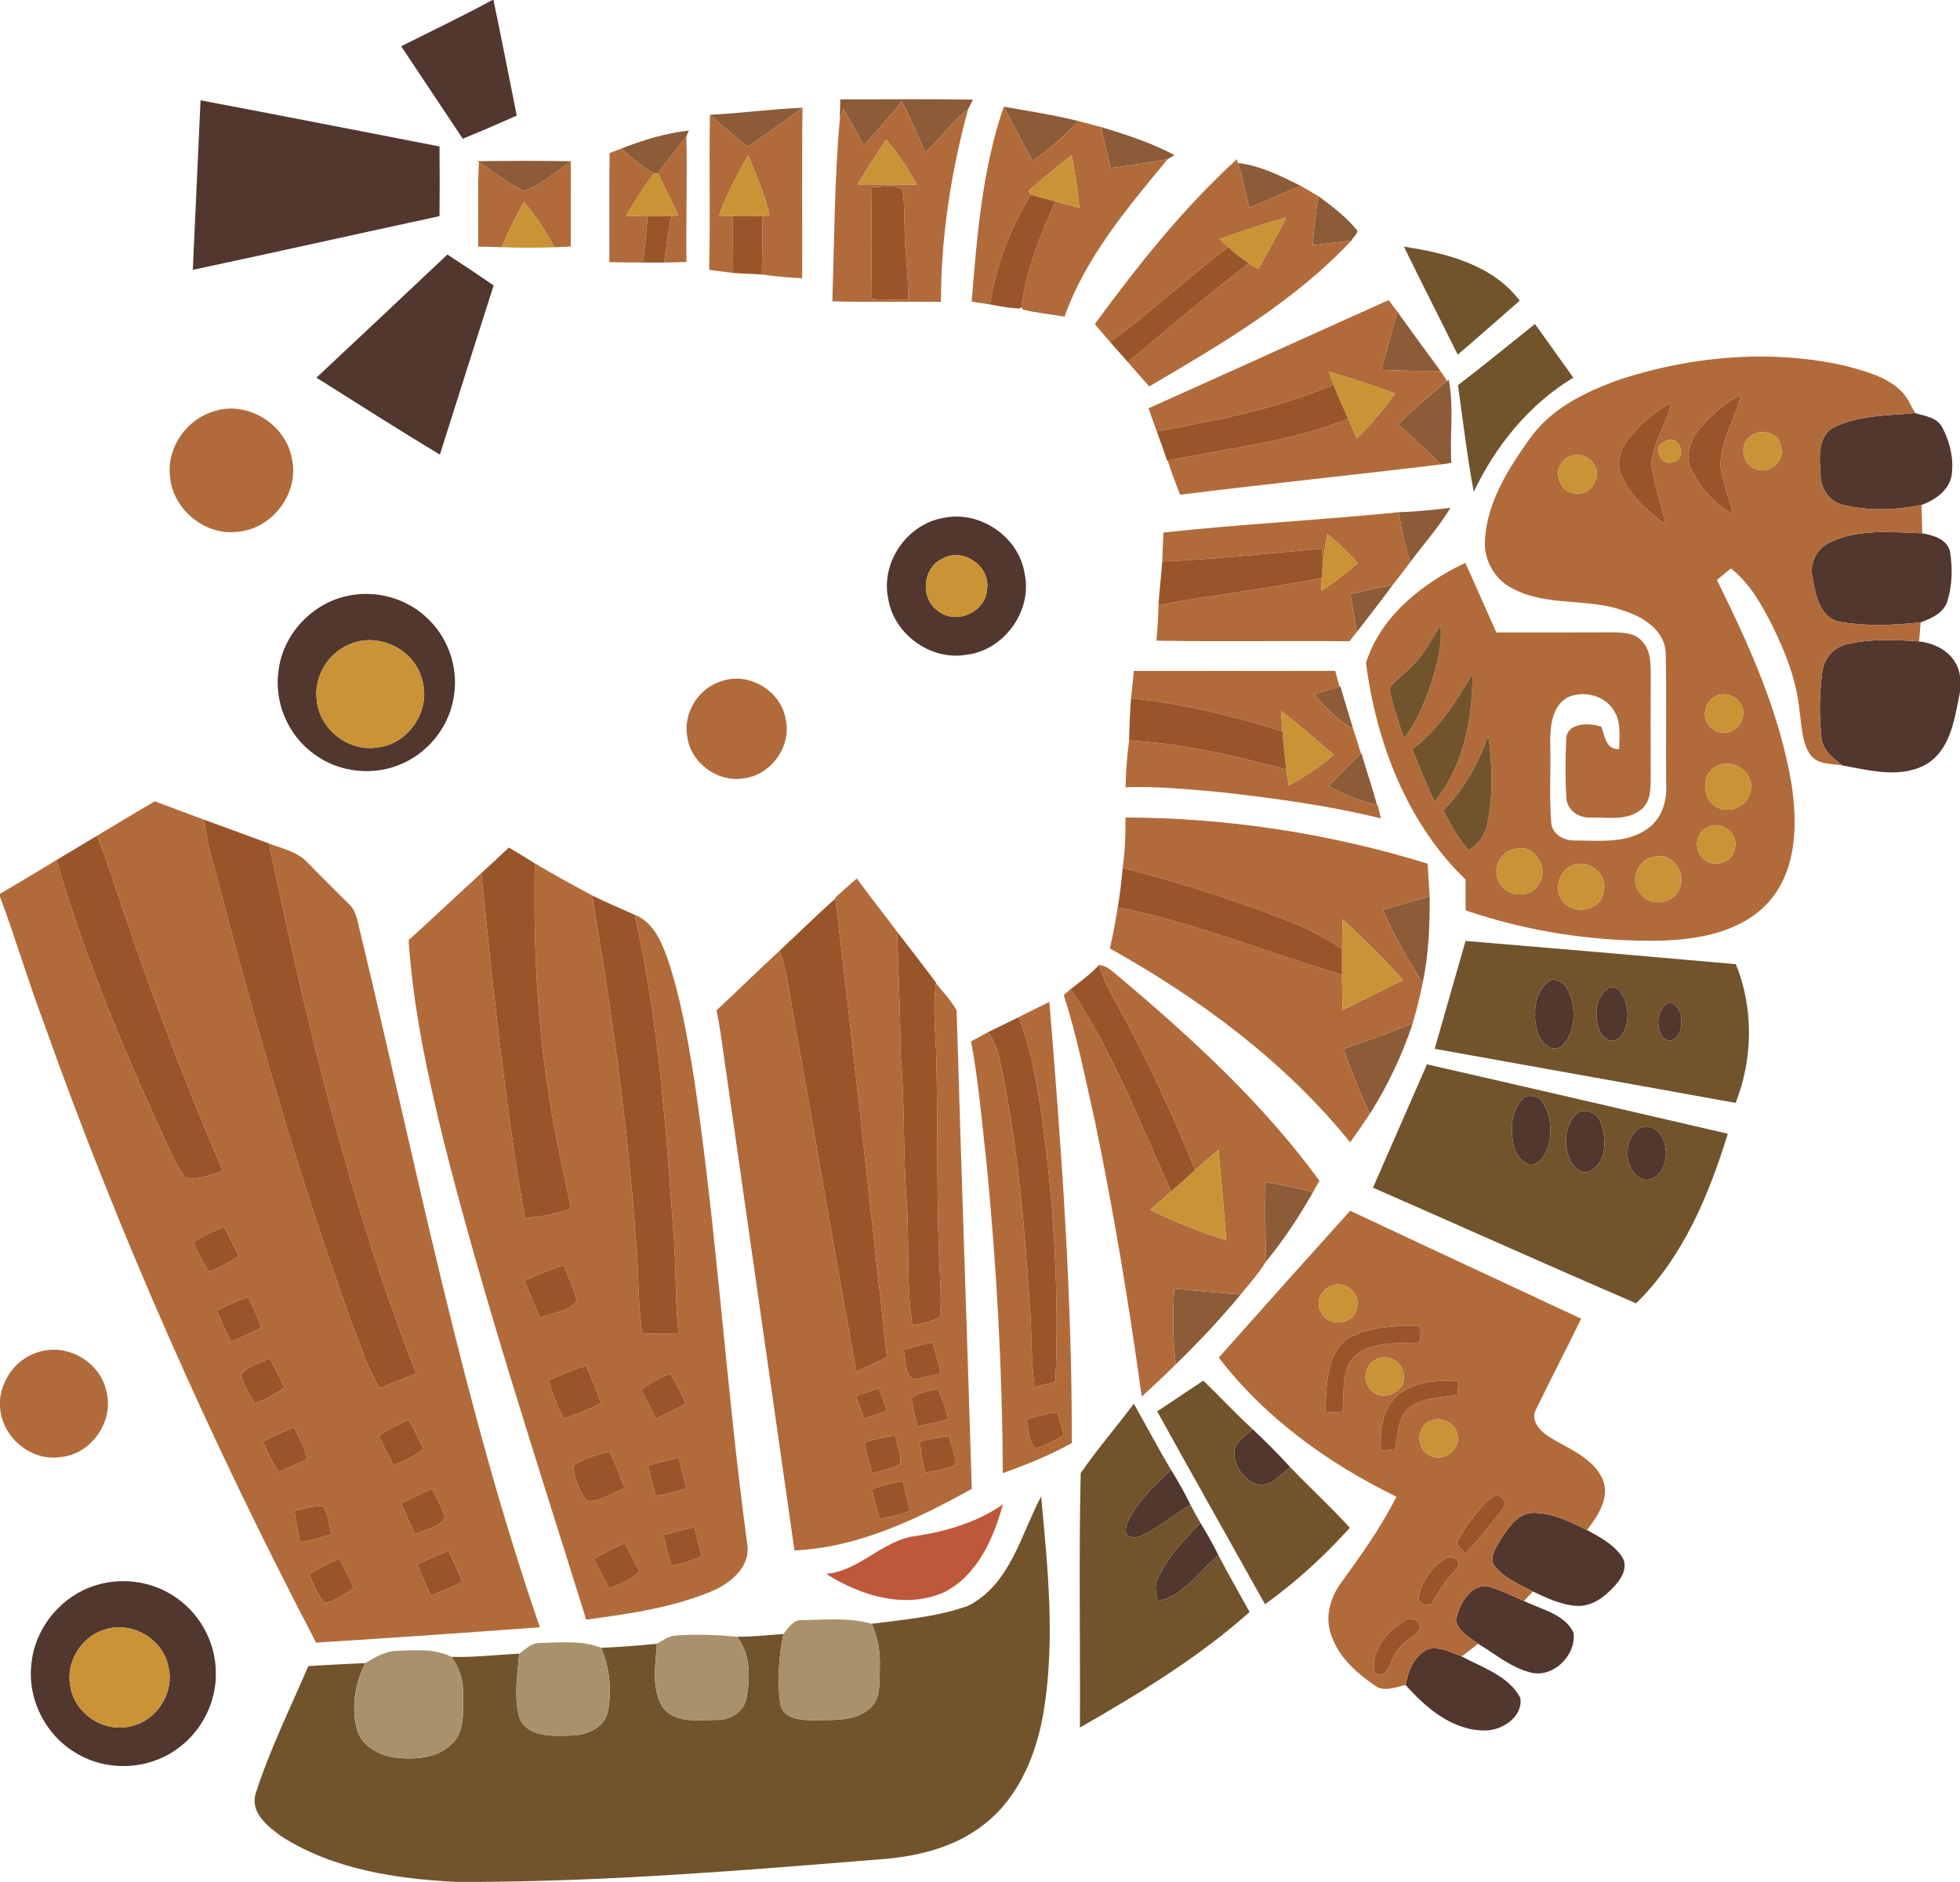 <?xml version="1.0" encoding="UTF-8" ?>
<!DOCTYPE svg PUBLIC "-//W3C//DTD SVG 1.1//EN" "http://www.w3.org/Graphics/SVG/1.1/DTD/svg11.dtd">
<svg width="479pt" height="460pt" viewBox="0 0 479 460" version="1.1" xmlns="http://www.w3.org/2000/svg">
<g id="#52372eff">
<path fill="#52372e" opacity="1.00" d=" M 120.31 0.00 L 120.59 0.00 C 122.58 9.40 124.39 18.84 126.29 28.26 C 121.92 30.21 117.52 32.09 113.10 33.92 C 108.08 26.39 103.05 18.86 98.04 11.31 C 105.47 7.55 113.01 4.01 120.31 0.00 Z" />
<path fill="#52372e" opacity="1.00" d=" M 49.01 24.52 C 68.49 28.20 87.95 32.02 107.41 35.80 C 107.47 41.48 107.47 47.16 107.41 52.84 C 87.30 57.17 67.24 61.68 47.12 65.96 C 47.75 52.15 48.39 38.34 49.01 24.52 Z" />
<path fill="#52372e" opacity="1.00" d=" M 109.34 62.22 C 113.14 64.68 116.91 67.20 120.64 69.77 C 116.25 83.55 111.84 97.33 107.50 111.13 C 97.35 105.01 87.35 98.64 77.33 92.32 C 88.03 82.32 98.67 72.26 109.34 62.22 Z" />
<path fill="#52372e" opacity="1.00" d=" M 467.00 99.08 C 467.26 99.55 467.77 100.49 468.03 100.97 C 470.37 101.69 473.32 101.99 474.63 104.39 C 476.53 107.90 477.50 112.07 476.98 116.05 C 476.39 119.85 472.94 122.19 469.60 123.44 C 463.36 124.68 456.80 124.95 450.58 123.46 C 447.14 122.73 444.92 119.44 444.92 116.02 C 444.65 111.99 444.05 106.43 448.43 104.34 C 454.44 101.48 461.29 101.59 467.78 100.99 C 467.59 100.51 467.19 99.56 467.00 99.08 Z" />
<path fill="#52372e" opacity="1.00" d=" M 230.43 126.63 C 239.35 124.63 248.98 131.13 250.40 140.17 C 252.41 149.33 245.33 159.07 236.03 160.07 C 227.28 161.51 218.29 154.87 217.03 146.12 C 215.29 137.38 221.69 128.17 230.43 126.63 M 230.41 136.52 C 225.34 138.76 224.80 146.57 229.49 149.49 C 233.90 152.80 240.95 149.49 241.23 143.99 C 242.04 138.38 235.38 133.78 230.41 136.52 Z" />
<path fill="#52372e" opacity="1.00" d=" M 447.47 132.45 C 454.42 129.23 462.34 130.11 469.77 130.35 C 472.53 130.84 476.05 131.84 476.60 135.08 C 477.19 138.98 477.10 143.11 475.94 146.90 C 475.04 149.84 472.04 151.17 469.39 152.13 C 462.95 152.83 456.36 153.11 449.94 152.06 C 444.79 151.29 443.63 145.34 442.96 141.07 C 442.10 137.50 444.17 133.85 447.47 132.45 Z" />
<path fill="#52372e" opacity="1.00" d=" M 85.43 145.56 C 92.28 144.22 99.72 146.40 104.67 151.34 C 109.60 156.08 112.02 163.26 110.95 170.02 C 109.98 177.13 105.15 183.52 98.64 186.50 C 91.66 189.81 82.92 188.95 76.74 184.31 C 70.41 179.78 66.93 171.65 68.07 163.94 C 69.13 154.92 76.52 147.17 85.43 145.56 M 85.37 157.53 C 80.14 159.67 76.69 165.41 77.40 171.05 C 77.96 178.16 85.11 183.85 92.17 182.71 C 99.92 181.97 105.54 173.41 103.11 166.00 C 101.23 158.63 92.30 154.40 85.37 157.53 Z" />
<path fill="#52372e" opacity="1.00" d=" M 451.33 157.49 C 457.10 156.11 463.12 156.35 469.00 156.79 C 473.73 157.28 478.38 160.24 479.00 165.30 L 479.00 169.19 C 477.72 175.26 476.92 182.54 471.41 186.41 C 465.06 190.52 457.17 188.36 450.29 187.10 C 447.92 185.36 445.27 183.26 445.12 180.07 C 444.55 174.74 444.62 169.31 445.38 164.00 C 445.82 160.86 448.21 158.17 451.33 157.49 Z" />
<path fill="#52372e" opacity="1.00" d=" M 379.26 239.43 C 380.91 239.44 382.47 240.49 383.15 241.99 C 385.29 246.31 385.16 252.20 381.68 255.79 C 378.59 257.61 375.98 254.04 375.49 251.33 C 374.61 247.22 375.15 241.62 379.26 239.43 Z" />
<path fill="#52372e" opacity="1.00" d=" M 393.32 241.43 C 395.08 240.77 396.32 242.65 396.94 244.03 C 398.22 247.13 398.10 251.24 395.70 253.76 C 393.67 255.47 391.16 253.42 390.67 251.30 C 389.65 247.98 389.94 243.30 393.32 241.43 Z" />
<path fill="#52372e" opacity="1.00" d=" M 407.35 245.32 C 409.82 244.51 411.20 248.00 410.89 250.01 C 411.16 252.35 408.85 255.90 406.45 253.65 C 404.61 251.29 404.86 247.05 407.35 245.32 Z" />
<path fill="#52372e" opacity="1.00" d=" M 372.37 268.31 C 373.76 267.46 375.89 267.83 376.84 269.21 C 378.96 272.20 379.29 276.17 378.51 279.67 C 377.91 281.93 376.58 284.49 373.98 284.77 C 371.89 284.07 370.36 282.17 369.98 280.03 C 368.94 276.09 369.34 271.28 372.37 268.31 Z" />
<path fill="#52372e" opacity="1.00" d=" M 385.28 272.29 C 387.41 270.51 390.67 272.25 391.31 274.72 C 392.56 278.41 392.70 283.69 388.96 286.01 C 387.22 287.44 384.79 285.72 383.94 284.06 C 382.05 280.40 382.18 275.26 385.28 272.29 Z" />
<path fill="#52372e" opacity="1.00" d=" M 401.35 275.43 C 408.60 274.30 409.26 288.38 401.95 288.41 C 396.56 286.81 396.32 277.64 401.35 275.43 Z" />
<path fill="#52372e" opacity="1.00" d=" M 301.68 355.05 C 301.78 352.34 304.38 350.96 306.17 349.38 C 309.33 352.35 312.38 355.42 315.31 358.62 C 312.92 360.49 310.51 363.68 307.07 362.80 C 303.96 361.67 301.58 358.39 301.68 355.05 Z" />
<path fill="#52372e" opacity="1.00" d=" M 276.07 371.05 C 278.57 366.46 282.44 362.85 286.19 359.28 C 287.90 362.03 289.50 364.85 290.90 367.77 C 287.44 370.00 284.18 372.53 280.61 374.57 C 279.10 375.32 277.30 376.38 275.63 375.44 C 274.56 374.08 275.41 372.38 276.07 371.05 Z" />
<path fill="#52372e" opacity="1.00" d=" M 366.60 376.52 C 368.57 373.53 370.94 369.68 375.02 369.80 C 379.61 369.88 383.80 372.04 387.85 373.99 C 390.99 375.72 394.38 377.51 396.42 380.57 C 397.81 382.73 396.61 385.33 395.12 387.07 C 392.79 389.79 389.73 392.46 385.96 392.56 C 381.92 392.51 378.20 390.69 374.62 389.03 C 371.30 387.26 367.55 385.78 365.21 382.71 C 363.83 380.66 365.65 378.35 366.60 376.52 Z" />
<path fill="#52372e" opacity="1.00" d=" M 282.92 385.94 C 285.29 380.63 289.37 376.37 293.38 372.27 C 294.96 374.84 296.44 377.47 297.77 380.18 C 292.91 384.04 289.44 390.17 282.89 391.35 C 282.60 389.57 282.00 387.64 282.92 385.94 Z" />
<path fill="#52372e" opacity="1.00" d=" M 23.36 387.52 C 29.54 385.57 36.53 386.42 42.03 389.86 C 48.58 393.82 52.79 401.31 52.75 408.97 C 52.87 416.12 49.28 423.18 43.48 427.36 C 36.40 432.67 26.12 433.15 18.58 428.50 C 10.93 424.06 6.46 414.86 7.75 406.10 C 8.78 397.57 15.16 390.04 23.36 387.52 M 25.30 398.44 C 19.77 400.23 16.08 406.30 17.16 412.05 C 18.10 418.79 25.38 423.68 31.98 421.94 C 38.50 420.61 42.90 413.34 41.04 406.95 C 39.51 400.27 31.74 396.08 25.30 398.44 Z" />
<path fill="#52372e" opacity="1.00" d=" M 355.79 395.99 C 356.59 392.42 358.84 387.86 362.99 387.67 C 366.32 388.34 369.32 390.03 372.44 391.32 C 376.63 393.44 382.33 394.46 384.54 399.07 C 385.36 404.54 379.43 410.44 373.85 408.76 C 369.14 407.52 365.35 404.27 361.25 401.80 C 359.16 400.20 356.34 398.80 355.79 395.99 Z" />
<path fill="#52372e" opacity="1.00" d=" M 343.52 411.88 C 344.12 408.41 345.64 404.70 348.99 403.08 C 351.83 402.42 354.63 403.88 357.23 404.90 C 362.31 407.64 368.67 409.62 371.55 415.02 C 372.25 419.63 367.19 422.95 363.04 422.99 C 355.08 423.11 348.51 417.52 343.52 411.88 Z" />
</g>
<g id="#8c5b37ff">
<path fill="#8c5b37" opacity="1.00" d=" M 205.37 24.29 C 216.18 24.31 226.99 24.16 237.79 24.37 C 237.49 24.96 236.88 26.14 236.58 26.74 C 232.56 29.71 229.78 33.93 226.15 37.31 C 224.27 33.11 222.51 28.86 220.39 24.77 C 217.31 28.37 214.42 32.12 211.05 35.45 C 209.46 32.48 207.85 29.53 206.09 26.66 C 205.88 27.29 205.45 28.56 205.24 29.20 C 205.25 27.56 205.31 25.93 205.37 24.29 Z" />
<path fill="#8c5b37" opacity="1.00" d=" M 173.50 28.07 C 181.05 27.67 188.57 26.66 196.13 26.33 C 191.73 29.57 187.26 32.70 182.81 35.85 C 179.60 33.38 176.53 30.75 173.50 28.07 Z" />
<path fill="#8c5b37" opacity="1.00" d=" M 245.30 26.08 C 251.37 27.16 257.47 28.07 263.45 29.57 C 260.11 33.19 256.51 36.57 252.39 39.28 C 249.90 34.95 247.62 30.51 245.30 26.08 Z" />
<path fill="#8c5b37" opacity="1.00" d=" M 269.04 31.03 C 275.17 32.91 281.35 34.84 287.02 37.92 C 286.62 38.15 285.81 38.62 285.41 38.86 C 280.79 39.81 276.12 40.45 271.44 41.05 C 270.67 37.70 269.86 34.37 269.04 31.03 Z" />
<path fill="#8c5b37" opacity="1.00" d=" M 151.83 36.32 C 157.13 34.23 162.65 32.55 168.33 31.91 C 168.19 32.28 167.89 33.01 167.74 33.37 C 165.45 36.40 162.94 39.26 160.81 42.40 L 159.85 42.40 C 156.91 40.75 154.33 38.55 151.83 36.32 Z" />
<path fill="#8c5b37" opacity="1.00" d=" M 116.67 39.40 C 124.28 39.31 131.89 39.27 139.50 39.42 C 135.80 41.98 132.37 45.12 128.10 46.70 C 124.10 44.90 120.71 42.02 117.04 39.65 L 116.67 39.40 Z" />
<path fill="#8c5b37" opacity="1.00" d=" M 302.53 39.84 C 308.02 40.48 313.02 43.01 317.90 45.44 C 313.68 47.17 309.52 49.01 305.32 50.76 C 304.46 47.10 303.64 43.43 302.53 39.84 Z" />
<path fill="#8c5b37" opacity="1.00" d=" M 322.24 47.97 C 325.62 50.50 329.10 53.06 331.73 56.41 C 331.64 57.28 330.69 58.01 330.27 58.81 C 327.12 59.14 323.97 59.52 320.83 59.94 C 321.08 55.93 321.53 51.93 322.24 47.97 Z" />
<path fill="#8c5b37" opacity="1.00" d=" M 341.50 76.19 C 344.98 81.04 348.48 85.86 352.02 90.66 C 347.20 90.68 342.38 90.64 337.57 90.40 C 338.85 85.66 340.28 80.95 341.50 76.19 Z" />
<path fill="#8c5b37" opacity="1.00" d=" M 353.67 93.14 L 354.06 92.82 C 355.36 99.49 354.27 106.37 354.69 113.13 C 353.81 113.31 352.94 113.44 352.07 113.53 C 348.73 110.18 345.36 106.85 341.75 103.79 C 345.44 99.93 349.55 96.53 353.67 93.14 Z" />
<path fill="#8c5b37" opacity="1.00" d=" M 341.85 125.20 C 346.08 125.08 350.28 124.63 354.48 124.13 C 351.63 128.85 347.93 132.98 344.64 137.40 C 343.37 133.42 342.46 129.33 341.85 125.20 Z" />
<path fill="#8c5b37" opacity="1.00" d=" M 330.03 145.25 C 333.42 144.38 336.85 143.63 340.31 143.05 C 337.49 146.89 334.56 150.65 331.65 154.42 C 331.06 151.37 330.52 148.32 330.03 145.25 Z" />
<path fill="#8c5b37" opacity="1.00" d=" M 321.21 169.72 C 323.26 169.08 325.31 168.45 327.36 167.83 L 327.59 167.76 C 328.55 171.23 329.67 174.65 330.67 178.11 C 326.90 176.08 323.93 172.97 321.21 169.72 Z" />
<path fill="#8c5b37" opacity="1.00" d=" M 332.59 184.15 L 332.69 184.06 C 333.91 188.31 335.38 192.48 336.52 196.76 C 332.33 195.95 328.44 194.16 324.71 192.16 C 327.26 189.42 329.89 186.75 332.59 184.15 Z" />
<path fill="#8c5b37" opacity="1.00" d=" M 337.94 222.41 C 341.76 221.33 345.58 220.24 349.40 219.14 C 349.43 226.24 349.16 233.39 347.66 240.36 C 344.17 234.52 340.64 228.67 337.94 222.41 Z" />
<path fill="#8c5b37" opacity="1.00" d=" M 328.33 256.39 C 334.03 254.51 339.66 252.39 345.24 250.16 C 342.67 257.91 339.17 265.35 334.77 272.25 C 332.35 267.07 330.20 261.78 328.33 256.39 Z" />
<path fill="#8c5b37" opacity="1.00" d=" M 309.30 288.95 C 313.20 289.60 317.07 290.42 320.90 291.40 C 317.52 297.32 313.77 303.05 309.43 308.31 C 309.24 301.86 309.13 295.40 309.30 288.95 Z" />
<path fill="#8c5b37" opacity="1.00" d=" M 286.94 315.01 C 292.36 315.51 297.78 316.00 303.20 316.44 C 298.25 322.41 292.92 328.08 287.35 333.49 C 286.55 327.36 286.64 321.17 286.94 315.01 Z" />
</g>
<g id="#b16b3bff">
<path fill="#b16b3b" opacity="1.00" d=" M 220.39 24.77 C 222.51 28.86 224.27 33.11 226.15 37.31 C 229.78 33.93 232.56 29.71 236.58 26.74 C 232.42 42.06 229.95 57.88 229.96 73.79 C 221.11 73.67 212.26 73.93 203.41 73.65 C 203.91 58.84 203.91 43.97 205.24 29.20 C 205.45 28.56 205.88 27.29 206.09 26.66 C 207.85 29.53 209.46 32.48 211.05 35.45 C 214.42 32.12 217.31 28.37 220.39 24.77 M 216.54 34.09 C 214.27 37.77 211.71 41.27 209.62 45.07 C 214.44 45.11 219.26 45.08 224.07 45.10 C 221.87 41.23 219.48 37.45 216.54 34.09 M 213.05 45.74 C 212.92 54.86 212.92 63.99 213.05 73.11 C 216.01 73.28 218.99 73.31 221.96 73.20 C 222.04 67.45 221.11 61.75 221.07 56.01 C 220.96 52.78 221.11 49.50 220.50 46.32 C 218.47 44.82 215.46 45.88 213.05 45.74 Z" />
<path fill="#b16b3b" opacity="1.00" d=" M 182.81 35.85 C 187.26 32.70 191.73 29.57 196.13 26.33 C 195.93 40.22 196.10 54.12 196.04 68.01 C 192.73 67.87 189.44 67.57 186.17 67.10 C 186.31 62.33 186.34 57.56 186.25 52.79 C 186.70 52.76 187.60 52.69 188.05 52.65 C 186.93 47.54 184.78 42.76 182.82 37.94 C 180.23 42.75 177.51 47.54 175.70 52.72 C 176.53 52.75 178.18 52.81 179.01 52.84 C 179.09 57.47 179.14 62.10 179.17 66.73 C 177.21 66.47 175.25 66.21 173.30 65.96 C 173.63 53.33 173.25 40.70 173.50 28.07 C 176.53 30.75 179.60 33.38 182.81 35.85 Z" />
<path fill="#b16b3b" opacity="1.00" d=" M 237.46 73.74 C 238.77 57.71 240.04 41.38 245.30 26.08 C 247.62 30.51 249.90 34.95 252.39 39.28 C 256.51 36.57 260.11 33.19 263.45 29.57 C 265.31 30.05 267.18 30.54 269.04 31.03 C 269.86 34.37 270.67 37.70 271.44 41.05 C 276.12 40.45 280.79 39.81 285.41 38.86 C 275.63 50.67 265.39 62.76 260.15 77.40 C 256.76 76.82 253.31 76.50 249.96 75.68 L 249.64 75.07 C 250.73 66.01 254.28 57.53 257.90 49.24 C 259.87 49.75 261.83 50.29 263.80 50.83 C 263.36 46.52 262.75 42.22 261.90 37.96 C 258.27 40.73 254.77 43.65 251.35 46.67 C 251.50 46.89 251.79 47.34 251.94 47.56 C 246.91 55.77 243.36 64.86 241.96 74.42 C 240.46 74.17 238.96 73.94 237.46 73.74 Z" />
<path fill="#b16b3b" opacity="1.00" d=" M 160.81 42.40 C 162.94 39.26 165.45 36.40 167.74 33.37 C 167.99 43.58 167.61 53.82 167.77 64.04 C 165.95 64.10 164.13 64.14 162.31 64.18 C 162.82 60.38 163.26 56.56 164.08 52.81 C 164.51 52.77 165.36 52.68 165.79 52.63 C 164.11 49.23 162.47 45.81 160.81 42.40 Z" />
<path fill="#b16b3b" opacity="1.00" d=" M 148.98 37.41 C 149.69 37.14 151.12 36.59 151.83 36.32 C 154.33 38.55 156.91 40.75 159.85 42.40 C 157.26 45.64 155.15 49.21 152.99 52.74 C 154.73 52.80 156.48 52.85 158.23 52.89 C 158.01 56.66 157.67 60.43 157.11 64.17 C 154.38 64.17 151.65 64.14 148.92 64.07 C 148.95 55.18 148.84 46.29 148.98 37.41 Z" />
<path fill="#b16b3b" opacity="1.00" d=" M 117.04 39.65 C 120.71 42.02 124.10 44.90 128.10 46.70 C 132.37 45.12 135.80 41.98 139.50 39.42 C 139.48 46.37 139.50 53.31 139.49 60.26 C 138.14 60.32 136.80 60.38 135.46 60.45 C 133.42 56.50 130.99 52.75 128.05 49.40 C 126.01 52.96 124.20 56.64 122.63 60.43 C 120.71 60.36 118.79 60.32 116.87 60.29 C 116.95 53.41 116.68 46.53 117.04 39.65 Z" />
<path fill="#b16b3b" opacity="1.00" d=" M 267.55 79.22 C 278.04 64.90 289.13 50.92 302.27 38.92 L 302.53 39.84 C 303.64 43.43 304.46 47.10 305.32 50.76 C 309.52 49.01 313.68 47.17 317.90 45.44 C 319.34 46.28 320.79 47.13 322.24 47.97 C 321.53 51.93 321.08 55.93 320.83 59.94 C 323.97 59.52 327.12 59.14 330.27 58.81 C 316.27 73.72 298.38 84.19 280.87 94.45 C 279.09 92.50 277.35 90.52 275.64 88.51 C 285.41 80.37 295.07 72.08 305.17 64.36 C 305.94 64.83 306.71 65.31 307.49 65.78 C 309.81 61.61 312.23 57.50 314.25 53.17 C 308.79 54.68 303.44 56.56 298.10 58.41 C 298.78 59.07 299.46 59.73 300.16 60.38 C 290.32 67.85 281.29 76.34 271.30 83.60 C 270.04 82.14 268.80 80.68 267.55 79.22 Z" />
<path fill="#b16b3b" opacity="1.00" d=" M 280.69 99.80 C 300.27 91.04 319.78 82.13 339.36 73.36 C 340.06 74.31 340.78 75.25 341.50 76.19 C 340.28 80.95 338.85 85.66 337.57 90.40 C 342.38 90.64 347.20 90.68 352.02 90.66 C 352.43 91.28 353.25 92.52 353.67 93.14 C 349.55 96.53 345.44 99.93 341.75 103.79 C 345.36 106.85 348.73 110.18 352.07 113.53 C 330.86 116.11 309.60 118.28 288.40 120.93 C 287.31 118.18 286.30 115.40 285.37 112.59 C 300.13 109.56 315.40 107.97 329.48 102.34 C 330.18 103.93 330.87 105.53 331.56 107.13 C 335.12 103.87 338.07 100.04 340.94 96.17 C 335.61 94.25 330.25 92.41 324.79 90.89 C 325.14 91.94 325.50 92.99 325.88 94.03 C 312.14 99.96 297.35 102.77 282.70 105.44 C 282.00 103.57 281.35 101.68 280.69 99.80 Z" />
<path fill="#b16b3b" opacity="1.00" d=" M 396.39 92.58 C 413.88 86.98 432.94 85.35 450.94 89.40 C 456.94 91.04 464.22 92.81 467.00 99.08 C 467.19 99.56 467.59 100.51 467.78 100.99 C 461.29 101.59 454.44 101.48 448.43 104.34 C 444.05 106.43 444.65 111.99 444.92 116.02 C 444.92 119.44 447.14 122.73 450.58 123.46 C 456.80 124.95 463.36 124.68 469.60 123.44 C 469.64 125.74 469.70 128.05 469.77 130.35 C 462.34 130.11 454.42 129.23 447.47 132.45 C 444.17 133.85 442.10 137.50 442.96 141.07 C 443.63 145.34 444.79 151.29 449.94 152.06 C 456.36 153.11 462.95 152.83 469.39 152.13 C 469.26 153.68 469.13 155.23 469.00 156.79 C 463.12 156.35 457.10 156.11 451.33 157.49 C 448.21 158.17 445.82 160.86 445.38 164.00 C 444.62 169.31 444.55 174.74 445.12 180.07 C 445.27 183.26 447.92 185.36 450.29 187.10 C 447.64 186.65 444.37 186.96 442.52 184.62 C 440.27 181.51 440.36 177.47 439.78 173.85 C 439.13 166.48 436.37 159.50 433.13 152.92 C 430.52 147.77 427.61 142.58 423.01 138.94 C 421.86 139.87 420.72 140.81 419.59 141.76 C 427.48 157.70 434.96 174.20 437.86 191.88 C 439.31 201.51 439.11 212.61 432.37 220.34 C 425.84 227.74 415.43 229.62 406.03 229.93 C 389.82 230.23 373.53 227.78 358.18 222.53 C 358.16 220.01 358.15 217.50 358.16 214.99 C 343.82 201.16 336.34 181.46 333.83 162.04 C 337.43 150.57 347.63 142.58 358.11 137.57 C 360.66 143.23 363.17 148.91 365.69 154.59 C 375.12 154.61 384.55 154.60 393.98 154.57 C 396.54 154.61 399.55 154.61 401.33 156.78 C 403.43 158.96 403.39 162.18 403.43 165.00 C 403.38 173.31 403.38 181.62 403.42 189.93 C 403.40 192.74 403.45 196.12 400.94 197.99 C 397.55 200.65 392.88 199.80 388.88 199.84 C 385.96 200.07 382.89 198.09 382.81 194.97 C 382.49 190.32 382.56 185.64 382.75 180.99 C 382.58 176.58 388.44 176.59 391.33 177.64 C 392.26 179.93 392.43 183.26 395.70 183.12 C 395.75 180.17 396.18 176.97 394.74 174.26 C 392.68 169.99 386.70 168.45 382.68 170.70 C 379.07 173.18 378.82 178.01 378.86 181.98 C 379.04 188.35 378.58 194.75 379.10 201.12 C 379.32 203.97 382.31 205.56 384.94 205.44 C 390.84 205.47 397.45 206.24 402.56 202.64 C 405.97 200.29 407.40 196.03 407.19 192.02 C 407.09 181.35 407.30 170.68 407.09 160.01 C 407.11 154.27 401.63 150.72 396.71 149.25 C 387.85 146.05 377.72 148.40 369.33 143.68 C 365.12 141.45 362.56 136.73 362.91 131.98 C 363.40 122.87 368.47 114.83 373.60 107.58 C 378.91 99.81 387.76 95.58 396.39 92.58 M 416.99 103.03 C 413.82 105.91 411.45 110.45 413.28 114.72 C 415.55 119.19 418.96 123.26 423.46 125.59 C 422.68 121.84 421.16 118.28 420.51 114.51 C 420.13 108.13 424.05 102.65 425.40 96.62 C 422.16 98.13 419.41 100.44 416.99 103.03 M 398.14 107.11 C 396.10 109.48 394.93 112.86 396.17 115.88 C 398.18 121.08 402.57 124.90 406.97 128.10 C 406.03 123.01 403.99 118.14 403.56 112.97 C 404.16 107.87 407.32 103.53 408.40 98.53 C 404.34 100.51 400.97 103.63 398.14 107.11 M 428.29 106.30 C 424.84 108.06 425.56 113.73 429.25 114.69 C 432.62 116.07 436.39 112.40 435.20 108.99 C 434.81 105.88 430.67 104.78 428.29 106.30 M 408.22 107.42 C 407.07 107.69 405.89 108.27 405.28 109.32 C 404.95 111.42 406.70 113.89 409.03 112.88 C 412.06 112.16 410.93 107.45 408.22 107.42 M 384.32 111.39 C 381.10 111.96 379.79 115.92 381.58 118.51 C 383.32 121.69 388.59 121.27 389.75 117.80 C 391.69 114.29 387.93 110.35 384.32 111.39 M 345.47 162.42 C 343.60 164.46 341.23 166.00 339.55 168.20 C 340.35 172.37 341.77 176.40 343.08 180.44 C 346.13 176.71 347.95 172.18 349.55 167.69 C 351.08 162.89 352.52 157.91 352.04 152.81 C 349.99 156.10 348.22 159.64 345.47 162.42 M 345.14 183.16 C 346.86 187.46 348.71 191.71 350.53 195.97 C 357.66 187.39 359.91 175.69 359.85 164.78 C 355.82 171.55 351.56 178.37 345.14 183.16 M 419.17 170.25 C 416.16 171.74 415.69 176.55 418.71 178.28 C 421.49 180.35 425.59 178.32 425.94 174.96 C 426.79 171.32 422.22 168.45 419.17 170.25 M 352.70 198.10 C 354.53 201.49 356.37 204.90 358.93 207.81 C 361.24 206.34 362.96 204.10 363.48 201.37 C 365.00 194.32 364.66 186.98 363.74 179.86 C 361.26 186.59 357.83 193.01 352.70 198.10 M 419.36 187.40 C 415.35 189.43 416.03 196.34 420.30 197.61 C 423.58 198.88 427.53 196.45 427.87 192.95 C 428.67 188.54 423.10 185.05 419.36 187.40 M 417.24 202.25 C 414.44 203.57 413.87 207.75 416.19 209.79 C 418.63 212.48 423.84 210.81 424.03 207.09 C 424.81 203.47 420.40 200.43 417.24 202.25 M 370.41 207.47 C 366.99 207.91 364.79 211.73 366.09 214.93 C 367.32 219.21 373.94 220.04 376.07 216.05 C 378.72 212.29 375.03 206.23 370.41 207.47 M 404.37 209.40 C 400.03 209.89 397.96 215.90 401.27 218.83 C 403.89 221.95 409.55 220.66 410.60 216.76 C 412.00 212.97 408.46 208.34 404.37 209.40 M 384.38 211.44 C 380.81 212.75 379.55 217.93 382.24 220.65 C 385.05 223.72 391.32 222.49 391.85 218.03 C 393.17 213.71 388.34 209.99 384.38 211.44 Z" />
<path fill="#b16b3b" opacity="1.00" d=" M 52.34 100.51 C 60.49 97.89 69.83 103.68 71.32 112.04 C 73.28 120.43 66.57 129.34 58.04 129.99 C 49.89 131.03 41.88 124.18 41.51 116.00 C 40.90 109.12 45.77 102.41 52.34 100.51 Z" />
<path fill="#b16b3b" opacity="1.00" d=" M 284.33 130.17 C 303.46 128.09 322.70 127.14 341.85 125.20 C 342.46 129.33 343.37 133.42 344.64 137.40 C 343.23 139.31 341.79 141.20 340.31 143.05 C 336.85 143.63 333.42 144.38 330.03 145.25 C 330.52 148.32 331.06 151.37 331.65 154.42 C 331.03 155.20 330.41 155.97 329.79 156.75 C 314.06 156.59 298.32 156.90 282.60 156.60 C 282.90 153.70 283.07 150.79 283.12 147.88 C 296.38 145.44 309.78 143.86 323.01 141.28 C 322.98 142.07 322.92 143.65 322.89 144.45 C 326.01 142.39 328.96 140.09 331.79 137.65 C 329.54 135.05 327.05 132.67 324.35 130.54 C 324.00 132.74 323.62 134.93 323.32 137.13 C 323.25 136.39 323.12 134.90 323.06 134.15 C 310.06 135.20 297.08 136.74 284.04 137.24 C 284.10 134.88 284.21 132.52 284.33 130.17 Z" />
<path fill="#b16b3b" opacity="1.00" d=" M 277.10 164.00 C 293.50 163.99 309.91 164.03 326.32 163.98 C 326.67 165.26 327.01 166.54 327.36 167.83 C 325.31 168.45 323.26 169.08 321.21 169.72 C 323.93 172.97 326.90 176.08 330.67 178.11 C 331.36 180.11 331.98 182.12 332.59 184.15 C 329.89 186.75 327.26 189.42 324.71 192.16 C 328.44 194.16 332.33 195.95 336.52 196.76 L 336.69 196.80 C 336.89 197.62 337.29 199.24 337.49 200.05 C 324.82 196.93 311.86 195.17 298.91 193.70 C 290.99 192.97 283.05 192.16 275.09 192.43 C 275.14 188.60 275.44 184.78 275.93 180.99 C 288.99 181.76 301.77 184.73 314.36 188.13 C 314.54 189.42 314.75 190.71 314.96 192.00 C 318.86 189.87 322.63 187.46 325.94 184.47 C 321.64 180.92 317.55 177.12 313.06 173.81 C 313.16 175.45 313.28 177.08 313.41 178.72 C 301.32 175.08 289.00 171.91 276.41 170.71 C 276.67 168.48 276.89 166.24 277.10 164.00 Z" />
<path fill="#b16b3b" opacity="1.00" d=" M 176.34 166.49 C 183.07 164.14 191.00 168.93 192.04 175.98 C 193.40 182.44 188.56 189.29 182.03 190.21 C 175.56 191.49 168.78 186.53 167.95 180.02 C 166.90 174.22 170.74 168.19 176.34 166.49 Z" />
<path fill="#b16b3b" opacity="1.00" d=" M 23.67 204.31 C 28.40 201.50 33.08 198.62 37.83 195.87 C 41.86 197.41 45.92 198.89 49.97 200.40 C 50.36 204.73 51.46 208.96 52.69 213.12 C 63.00 252.69 74.20 292.11 88.60 330.41 C 89.70 333.50 91.14 336.45 92.72 339.31 C 95.72 338.13 98.71 336.94 101.71 335.73 C 85.36 293.90 74.89 250.07 65.75 206.18 C 68.98 207.46 72.69 208.15 75.14 210.82 C 78.43 214.20 81.80 217.50 85.13 220.84 C 87.35 222.84 87.47 226.01 88.24 228.71 C 101.85 285.29 112.96 342.64 131.94 397.77 C 113.72 399.11 95.49 400.37 77.25 401.52 C 51.71 352.62 29.18 302.12 10.74 250.11 C 6.89 239.90 3.83 229.42 0.00 219.21 L 0.00 218.48 C 4.64 215.78 9.22 212.98 13.82 210.22 C 20.99 234.94 31.05 258.71 41.91 282.00 C 42.90 284.01 43.84 286.09 45.33 287.79 C 48.42 288.62 51.53 287.02 54.50 286.29 C 44.15 262.35 35.09 237.87 26.94 213.09 C 25.96 210.12 24.84 207.21 23.67 204.31 M 47.18 303.61 C 48.36 306.11 49.66 308.55 51.07 310.93 C 53.57 309.82 55.99 308.55 58.31 307.12 C 57.22 304.68 56.05 302.29 54.81 299.94 C 52.15 300.92 49.60 302.15 47.18 303.61 M 53.00 320.37 C 54.01 322.96 55.17 325.49 56.49 327.94 C 58.99 326.89 61.46 325.75 63.89 324.53 C 62.93 321.98 61.85 319.49 60.65 317.05 C 58.01 317.93 55.45 319.05 53.00 320.37 M 58.91 336.04 C 59.54 338.57 60.99 340.79 62.25 343.05 C 64.84 342.07 67.29 340.77 69.53 339.14 C 68.40 336.73 67.20 334.36 65.92 332.02 C 63.59 333.29 60.53 333.85 58.91 336.04 M 92.57 350.92 C 93.68 353.36 94.89 355.76 96.19 358.11 C 98.80 357.14 101.28 355.88 103.53 354.24 C 102.39 351.81 101.18 349.41 99.90 347.05 C 97.35 348.13 94.90 349.42 92.57 350.92 M 64.22 352.35 C 65.34 354.94 66.62 357.45 68.07 359.87 C 70.40 358.81 72.72 357.74 75.05 356.67 C 74.43 353.92 73.20 351.37 71.80 348.95 C 69.23 349.97 66.70 351.11 64.22 352.35 M 98.08 367.51 C 99.11 370.04 100.25 372.53 101.49 374.96 C 103.99 373.90 107.22 373.33 108.79 371.00 C 108.04 368.52 106.72 366.28 105.58 363.97 C 103.02 365.03 100.52 366.21 98.08 367.51 M 71.95 369.31 C 72.31 371.87 72.79 374.41 73.38 376.94 C 75.96 376.50 78.50 375.83 80.98 375.01 C 80.29 372.75 80.36 370.03 78.85 368.15 C 76.50 368.12 74.22 368.80 71.95 369.31 M 102.00 382.45 C 102.99 385.03 104.11 387.56 105.38 390.02 C 107.96 389.03 110.49 387.90 112.94 386.62 C 111.95 384.06 110.84 381.54 109.57 379.11 C 107.00 380.11 104.47 381.21 102.00 382.45 M 75.55 384.87 C 76.66 387.23 77.59 389.73 79.25 391.78 C 82.02 391.50 84.22 389.59 86.50 388.17 C 85.39 385.74 84.20 383.35 82.93 381.01 C 80.36 382.07 77.89 383.36 75.55 384.87 Z" />
<path fill="#b16b3b" opacity="1.00" d=" M 275.05 199.82 C 300.05 199.92 325.03 203.72 348.91 211.12 C 349.03 213.79 349.22 216.47 349.40 219.14 C 345.58 220.24 341.76 221.33 337.94 222.41 C 340.64 228.67 344.17 234.52 347.66 240.36 C 347.01 243.66 346.19 246.92 345.24 250.16 C 339.66 252.39 334.03 254.51 328.33 256.39 C 330.20 261.78 332.35 267.07 334.77 272.25 C 333.23 274.61 331.62 276.94 329.96 279.23 C 314.03 259.50 293.25 244.14 271.24 231.83 C 272.01 228.50 272.62 225.15 273.17 221.78 C 291.94 225.49 309.69 232.85 327.97 238.31 C 327.99 241.17 328.04 244.03 328.09 246.89 C 333.04 244.48 337.97 242.01 342.89 239.54 C 338.19 234.38 333.24 229.47 328.13 224.73 C 328.05 227.11 327.99 229.50 327.97 231.90 C 323.18 228.77 318.03 226.25 312.67 224.25 C 300.14 219.49 287.35 215.44 274.36 212.16 C 274.95 208.07 275.10 203.94 275.05 199.82 Z" />
<path fill="#b16b3b" opacity="1.00" d=" M 134.33 268.91 C 131.22 249.80 130.32 230.37 130.71 211.04 C 135.30 213.78 139.99 216.34 144.71 218.87 C 149.37 246.42 153.31 274.12 155.32 302.01 C 156.20 309.98 155.72 318.06 156.98 326.00 C 159.92 325.99 162.86 325.96 165.80 325.91 C 165.13 318.95 165.18 311.94 164.84 304.96 C 162.88 277.73 161.17 250.29 155.10 223.60 C 159.52 225.31 161.54 229.92 163.05 234.07 C 166.35 243.72 168.04 253.83 169.66 263.87 C 175.28 301.78 177.51 340.09 182.70 378.04 C 183.14 382.94 178.81 386.73 174.74 388.60 C 164.81 392.97 153.92 394.44 143.26 395.91 C 131.18 357.07 118.40 318.41 108.44 278.96 C 104.49 262.80 100.96 246.44 99.86 229.81 C 105.83 224.40 111.67 218.85 117.63 213.43 C 120.49 241.63 123.41 269.85 128.30 297.78 C 132.11 297.40 135.92 296.76 139.54 295.45 C 137.84 286.59 135.63 277.84 134.33 268.91 M 128.24 313.04 C 129.38 316.12 130.65 319.15 132.03 322.13 C 134.98 320.87 138.96 320.59 140.97 317.99 C 140.24 314.96 138.83 312.15 137.69 309.27 C 134.48 310.37 131.33 311.64 128.24 313.04 M 134.05 337.36 C 134.94 340.59 136.21 343.70 137.70 346.70 C 140.87 345.77 143.94 344.52 146.88 343.00 C 145.81 339.87 144.57 336.80 143.15 333.82 C 140.09 334.91 137.05 336.10 134.05 337.36 M 156.72 339.75 C 157.92 342.08 159.11 344.41 160.31 346.74 C 162.79 345.63 165.20 344.40 167.56 343.08 C 166.49 340.56 165.25 338.13 163.84 335.80 C 161.28 336.76 158.84 338.01 156.72 339.75 M 140.20 358.18 C 140.01 361.25 141.77 364.21 143.24 366.84 C 146.51 367.31 149.60 364.90 152.62 363.76 C 151.56 360.70 150.33 357.70 148.94 354.78 C 145.94 355.64 142.83 356.43 140.20 358.18 M 158.36 358.26 C 158.95 360.74 159.56 363.21 160.22 365.67 C 162.74 365.17 165.25 364.58 167.72 363.83 C 167.11 361.30 166.48 358.77 165.80 356.25 C 163.31 356.88 160.83 357.55 158.36 358.26 M 162.12 375.26 C 162.71 377.77 163.37 380.26 164.12 382.72 C 166.64 382.18 169.14 381.49 171.48 380.37 C 170.86 378.01 170.27 375.64 169.68 373.28 C 167.15 373.88 164.63 374.53 162.12 375.26 M 145.15 381.06 C 146.30 383.49 147.57 385.88 148.92 388.21 C 151.56 387.28 154.11 386.05 156.27 384.25 C 155.06 381.91 153.87 379.56 152.68 377.21 C 150.10 378.35 147.59 379.63 145.15 381.06 Z" />
<path fill="#b16b3b" opacity="1.00" d=" M 204.12 219.41 C 205.85 217.83 207.59 216.25 209.40 214.75 C 212.59 219.14 216.00 223.37 219.23 227.74 C 219.56 237.83 220.03 247.91 220.12 258.01 C 221.21 269.98 220.61 282.03 221.62 294.01 C 222.26 304.00 221.44 314.08 222.99 324.01 C 225.23 323.39 227.75 323.24 229.67 321.81 C 230.10 318.56 229.83 315.28 229.72 312.02 C 228.79 294.36 229.27 276.66 228.83 258.99 C 228.75 252.78 227.84 246.55 228.74 240.35 C 230.49 242.50 232.43 244.55 233.79 246.98 C 234.92 285.96 236.31 324.96 237.49 363.94 C 224.10 371.35 209.72 378.30 194.16 378.98 C 188.45 339.01 182.75 299.05 177.04 259.08 C 176.47 255.03 175.95 250.97 175.11 246.97 C 180.29 242.13 185.35 237.18 190.54 232.37 C 192.20 236.85 192.78 241.60 193.56 246.29 C 198.90 275.91 203.82 305.61 209.30 335.21 C 211.82 334.13 214.31 332.97 216.75 331.72 C 212.56 294.36 208.65 256.95 204.15 219.62 L 204.12 219.41 M 220.84 329.93 C 221.49 332.38 220.96 338.37 225.07 336.84 C 226.70 336.54 228.30 336.10 229.91 335.69 C 229.34 333.12 228.65 330.59 227.85 328.09 C 225.50 328.66 223.16 329.28 220.84 329.93 M 209.21 341.26 C 209.87 343.11 210.53 344.96 211.19 346.81 C 213.05 346.16 214.91 345.51 216.77 344.85 C 216.11 343.00 215.46 341.14 214.80 339.29 C 212.94 339.94 211.07 340.60 209.21 341.26 M 222.80 341.90 C 223.03 344.18 223.65 346.41 224.22 348.63 C 226.76 348.14 229.28 347.57 231.77 346.88 C 231.08 344.35 230.23 341.87 229.19 339.47 C 227.11 340.25 224.32 340.12 222.80 341.90 M 211.30 352.61 C 211.79 355.11 212.40 357.58 213.16 360.02 C 215.45 359.44 217.89 359.12 219.94 357.86 C 220.35 355.52 219.23 353.21 218.80 350.94 C 216.24 351.21 213.73 351.79 211.30 352.61 M 224.82 352.31 C 224.99 354.90 225.43 357.46 226.18 359.95 C 228.56 359.49 231.00 359.18 233.25 358.23 C 233.85 355.86 232.34 353.34 231.91 350.97 C 229.54 351.36 227.17 351.81 224.82 352.31 M 213.02 364.04 C 213.61 366.43 214.26 368.81 214.96 371.18 C 217.49 370.85 219.98 370.25 222.35 369.28 C 221.77 366.88 221.20 364.48 220.63 362.09 C 218.04 362.48 215.50 363.16 213.02 364.04 Z" />
<path fill="#b16b3b" opacity="1.00" d=" M 268.59 235.88 C 270.57 236.00 271.92 237.54 273.38 238.69 C 291.24 253.72 308.64 269.68 322.45 288.61 C 322.07 289.31 321.29 290.70 320.90 291.40 C 317.07 290.42 313.20 289.60 309.30 288.95 C 309.13 295.40 309.24 301.86 309.43 308.31 C 307.67 311.25 305.33 313.77 303.20 316.44 C 297.78 316.00 292.36 315.51 286.94 315.01 C 286.64 321.17 286.55 327.36 287.35 333.49 C 284.64 336.19 281.87 338.81 279.02 341.37 C 275.91 318.79 272.20 296.29 267.57 273.98 C 265.23 263.68 263.22 253.28 259.96 243.21 C 260.39 242.86 261.23 242.14 261.66 241.78 C 272.03 257.08 278.60 274.49 286.22 291.23 C 284.51 292.74 282.81 294.24 281.10 295.74 C 287.11 298.64 293.31 301.19 299.69 303.16 C 299.08 295.79 298.51 288.43 297.79 281.07 C 295.86 282.72 293.92 284.36 292.03 286.05 C 286.99 273.15 281.04 260.62 274.56 248.39 C 272.33 244.34 269.81 240.38 268.59 235.88 Z" />
<path fill="#b16b3b" opacity="1.00" d=" M 248.96 248.62 C 251.45 247.36 253.94 246.11 256.45 244.89 C 259.40 280.76 262.03 316.72 261.93 352.74 C 256.56 355.71 250.86 358.05 245.06 360.09 C 244.97 335.02 243.58 309.97 241.17 285.03 C 240.03 274.85 239.19 264.62 237.32 254.55 C 238.71 253.78 240.11 253.01 241.52 252.26 C 242.79 254.29 243.84 256.48 244.29 258.85 C 248.58 278.62 250.33 298.83 251.66 318.98 C 252.20 325.64 251.89 332.36 252.85 339.00 C 254.54 338.60 256.24 338.19 257.94 337.80 C 258.85 315.73 257.55 293.57 254.44 271.70 C 253.16 263.90 251.92 256.00 248.96 248.62 M 250.88 347.02 C 251.55 349.30 251.26 352.31 253.05 354.02 C 255.56 353.40 257.78 352.02 260.03 350.81 C 259.48 348.96 258.92 347.12 258.40 345.27 C 255.81 345.44 253.30 346.13 250.88 347.02 Z" />
<path fill="#b16b3b" opacity="1.00" d=" M 297.85 331.85 C 308.51 319.84 319.22 307.88 329.97 295.95 C 348.75 304.81 367.60 313.53 386.42 322.33 C 382.84 329.73 379.02 337.00 375.45 344.40 C 373.83 347.14 376.43 349.90 378.66 351.26 C 383.25 354.13 389.04 356.16 391.57 361.34 C 393.64 365.91 390.55 370.48 387.85 373.99 C 383.80 372.04 379.61 369.88 375.02 369.80 C 370.94 369.68 368.57 373.53 366.60 376.52 C 365.65 378.35 363.83 380.66 365.21 382.71 C 367.55 385.78 371.30 387.26 374.62 389.03 C 374.07 389.60 372.98 390.75 372.44 391.32 C 369.32 390.03 366.32 388.34 362.99 387.67 C 358.84 387.86 356.59 392.42 355.79 395.99 C 356.34 398.80 359.16 400.20 361.25 401.80 C 359.91 402.83 358.56 403.86 357.23 404.90 C 354.63 403.88 351.83 402.42 348.99 403.08 C 345.64 404.70 344.12 408.41 343.52 411.88 C 341.13 412.33 338.31 413.68 336.10 412.07 C 331.39 408.89 326.81 404.73 325.16 399.11 C 323.81 394.87 325.23 390.31 327.78 386.84 C 332.66 380.11 337.53 373.31 341.26 365.85 C 324.64 357.75 309.18 346.62 297.85 331.85 M 325.20 314.36 C 322.71 315.40 321.37 318.61 322.97 320.96 C 324.73 324.54 331.11 323.77 331.60 319.63 C 332.62 316.06 328.51 312.75 325.20 314.36 M 329.29 327.25 C 323.89 331.39 324.28 338.97 323.84 345.08 C 325.27 345.13 326.69 345.19 328.12 345.25 C 328.56 340.75 327.63 335.43 330.78 331.72 C 335.15 327.68 341.60 328.46 347.08 328.15 C 347.02 326.77 346.98 325.40 346.93 324.03 C 340.99 324.18 334.57 324.14 329.29 327.25 M 336.26 332.32 C 333.46 333.63 332.81 337.74 335.11 339.83 C 337.87 342.93 343.95 340.08 343.01 335.91 C 342.75 332.80 339.00 330.76 336.26 332.32 M 341.31 341.33 C 337.73 344.67 337.21 349.93 337.49 354.56 C 338.36 354.48 340.10 354.31 340.97 354.23 C 341.72 350.69 341.44 346.18 344.72 343.84 C 348.07 341.58 352.31 341.59 356.17 341.04 C 356.26 340.16 356.45 338.39 356.54 337.51 C 351.29 337.38 345.40 337.59 341.31 341.33 M 349.36 347.37 C 346.17 348.88 346.04 354.08 349.23 355.66 C 352.36 357.66 356.95 354.60 356.21 350.94 C 355.86 347.76 352.14 346.03 349.36 347.37 M 356.35 376.36 C 355.37 377.70 357.51 378.73 358.00 379.76 C 361.41 376.50 364.15 372.63 367.12 368.99 C 368.56 367.51 367.09 364.92 365.02 365.66 C 361.42 368.53 358.69 372.43 356.35 376.36 M 353.16 381.07 C 349.93 382.96 347.58 386.41 346.78 390.04 C 345.86 392.01 349.64 393.25 350.30 391.34 C 351.81 388.19 354.13 385.61 356.37 382.97 C 356.87 381.00 354.61 379.99 353.16 381.07 M 343.21 396.23 C 338.90 398.72 334.72 403.74 335.99 409.00 C 338.98 410.48 339.57 406.57 340.74 404.75 C 341.90 401.67 345.29 400.54 347.14 398.04 C 347.00 396.05 344.82 394.97 343.21 396.23 Z" />
<path fill="#b16b3b" opacity="1.00" d=" M 9.55 330.46 C 16.48 328.27 24.50 332.93 25.98 340.04 C 27.97 347.31 22.43 355.38 14.95 356.15 C 7.54 357.38 0.31 351.19 0.00 343.76 L 0.00 342.26 C 0.47 336.86 4.25 331.89 9.55 330.46 Z" />
</g>
<g id="#ca9336ff">
<path fill="#ca9336" opacity="1.00" d=" M 216.54 34.09 C 219.48 37.45 221.87 41.23 224.07 45.10 C 219.26 45.08 214.44 45.11 209.62 45.07 C 211.71 41.27 214.27 37.77 216.54 34.09 Z" />
<path fill="#ca9336" opacity="1.00" d=" M 175.70 52.72 C 177.51 47.54 180.23 42.75 182.82 37.94 C 184.78 42.76 186.93 47.54 188.05 52.65 C 187.60 52.69 186.70 52.76 186.25 52.79 C 183.84 52.91 181.42 52.91 179.01 52.84 C 178.18 52.81 176.53 52.75 175.70 52.72 Z" />
<path fill="#ca9336" opacity="1.00" d=" M 251.35 46.67 C 254.77 43.65 258.27 40.73 261.90 37.96 C 262.75 42.22 263.36 46.52 263.80 50.83 C 261.83 50.29 259.87 49.75 257.90 49.24 C 255.90 48.72 253.90 48.20 251.94 47.56 C 251.79 47.34 251.50 46.89 251.35 46.67 Z" />
<path fill="#ca9336" opacity="1.00" d=" M 159.85 42.40 L 160.81 42.40 C 162.47 45.81 164.11 49.23 165.79 52.63 C 165.36 52.68 164.51 52.77 164.08 52.81 C 162.13 52.91 160.18 52.91 158.23 52.89 C 156.48 52.85 154.73 52.80 152.99 52.74 C 155.15 49.21 157.26 45.64 159.85 42.40 Z" />
<path fill="#ca9336" opacity="1.00" d=" M 122.63 60.43 C 124.20 56.64 126.01 52.96 128.05 49.40 C 130.99 52.75 133.42 56.50 135.46 60.45 C 131.19 60.57 126.91 60.60 122.63 60.43 Z" />
<path fill="#ca9336" opacity="1.00" d=" M 298.10 58.41 C 303.44 56.56 308.79 54.68 314.25 53.17 C 312.23 57.50 309.81 61.61 307.49 65.78 C 306.71 65.31 305.94 64.83 305.17 64.36 C 303.37 63.19 301.72 61.83 300.16 60.38 C 299.46 59.73 298.78 59.07 298.10 58.41 Z" />
<path fill="#ca9336" opacity="1.00" d=" M 324.79 90.89 C 330.25 92.41 335.61 94.25 340.94 96.17 C 338.07 100.04 335.12 103.87 331.56 107.13 C 330.87 105.53 330.18 103.93 329.48 102.34 C 328.26 99.58 326.95 96.86 325.88 94.03 C 325.50 92.99 325.14 91.94 324.79 90.89 Z" />
<path fill="#ca9336" opacity="1.00" d=" M 428.29 106.30 C 430.67 104.78 434.81 105.88 435.20 108.99 C 436.39 112.40 432.62 116.07 429.25 114.69 C 425.56 113.73 424.84 108.06 428.29 106.30 Z" />
<path fill="#ca9336" opacity="1.00" d=" M 408.22 107.42 C 410.93 107.45 412.06 112.16 409.03 112.88 C 406.70 113.89 404.95 111.42 405.28 109.32 C 405.89 108.27 407.07 107.69 408.22 107.42 Z" />
<path fill="#ca9336" opacity="1.00" d=" M 384.32 111.39 C 387.93 110.35 391.69 114.29 389.75 117.80 C 388.59 121.27 383.32 121.69 381.58 118.51 C 379.79 115.92 381.10 111.96 384.32 111.39 Z" />
<path fill="#ca9336" opacity="1.00" d=" M 324.35 130.54 C 327.05 132.67 329.54 135.05 331.79 137.65 C 328.96 140.09 326.01 142.39 322.89 144.45 C 322.92 143.65 322.98 142.07 323.01 141.28 C 323.10 139.89 323.20 138.51 323.32 137.13 C 323.62 134.93 324.00 132.74 324.35 130.54 Z" />
<path fill="#ca9336" opacity="1.00" d=" M 230.41 136.52 C 235.38 133.78 242.04 138.38 241.23 143.99 C 240.95 149.49 233.90 152.80 229.49 149.49 C 224.80 146.57 225.34 138.76 230.41 136.52 Z" />
<path fill="#ca9336" opacity="1.00" d=" M 85.37 157.53 C 92.30 154.40 101.23 158.63 103.11 166.00 C 105.54 173.41 99.92 181.97 92.17 182.71 C 85.11 183.85 77.96 178.16 77.40 171.05 C 76.69 165.41 80.14 159.67 85.37 157.53 Z" />
<path fill="#ca9336" opacity="1.00" d=" M 419.17 170.25 C 422.22 168.45 426.79 171.32 425.94 174.96 C 425.59 178.32 421.49 180.35 418.71 178.28 C 415.69 176.55 416.16 171.74 419.17 170.25 Z" />
<path fill="#ca9336" opacity="1.00" d=" M 313.06 173.81 C 317.55 177.12 321.64 180.92 325.94 184.47 C 322.63 187.46 318.86 189.87 314.96 192.00 C 314.75 190.71 314.54 189.42 314.36 188.13 C 313.94 185.01 313.66 181.86 313.41 178.72 C 313.28 177.08 313.16 175.45 313.06 173.81 Z" />
<path fill="#ca9336" opacity="1.00" d=" M 419.36 187.40 C 423.10 185.05 428.67 188.54 427.87 192.95 C 427.53 196.45 423.58 198.88 420.30 197.61 C 416.03 196.34 415.35 189.43 419.36 187.40 Z" />
<path fill="#ca9336" opacity="1.00" d=" M 417.24 202.25 C 420.40 200.43 424.81 203.47 424.03 207.09 C 423.84 210.81 418.63 212.48 416.19 209.79 C 413.87 207.75 414.44 203.57 417.24 202.25 Z" />
<path fill="#ca9336" opacity="1.00" d=" M 370.41 207.47 C 375.03 206.23 378.72 212.29 376.07 216.05 C 373.94 220.04 367.32 219.21 366.09 214.93 C 364.79 211.73 366.99 207.91 370.41 207.47 Z" />
<path fill="#ca9336" opacity="1.00" d=" M 404.37 209.40 C 408.46 208.34 412.00 212.97 410.60 216.76 C 409.55 220.66 403.89 221.95 401.27 218.83 C 397.96 215.90 400.03 209.89 404.37 209.40 Z" />
<path fill="#ca9336" opacity="1.00" d=" M 384.38 211.44 C 388.34 209.99 393.17 213.71 391.85 218.03 C 391.32 222.49 385.05 223.72 382.24 220.65 C 379.55 217.93 380.81 212.75 384.38 211.44 Z" />
<path fill="#ca9336" opacity="1.00" d=" M 328.13 224.73 C 333.24 229.47 338.19 234.38 342.89 239.54 C 337.97 242.01 333.04 244.48 328.09 246.89 C 328.04 244.03 327.99 241.17 327.97 238.31 C 327.96 236.17 327.95 234.03 327.97 231.90 C 327.99 229.50 328.05 227.11 328.13 224.73 Z" />
<path fill="#ca9336" opacity="1.00" d=" M 292.03 286.05 C 293.92 284.36 295.86 282.72 297.79 281.07 C 298.51 288.43 299.08 295.79 299.69 303.16 C 293.31 301.19 287.11 298.64 281.10 295.74 C 282.81 294.24 284.51 292.74 286.22 291.23 C 288.16 289.51 290.08 287.77 292.03 286.05 Z" />
<path fill="#ca9336" opacity="1.00" d=" M 325.20 314.36 C 328.51 312.75 332.62 316.06 331.60 319.63 C 331.11 323.77 324.73 324.54 322.97 320.96 C 321.37 318.61 322.71 315.40 325.20 314.36 Z" />
<path fill="#ca9336" opacity="1.00" d=" M 336.26 332.32 C 339.00 330.76 342.75 332.80 343.01 335.91 C 343.95 340.08 337.87 342.93 335.11 339.83 C 332.81 337.74 333.46 333.63 336.26 332.32 Z" />
<path fill="#ca9336" opacity="1.00" d=" M 349.36 347.37 C 352.14 346.03 355.86 347.76 356.21 350.94 C 356.95 354.60 352.36 357.66 349.23 355.66 C 346.04 354.08 346.17 348.88 349.36 347.37 Z" />
<path fill="#ca9336" opacity="1.00" d=" M 25.30 398.44 C 31.74 396.08 39.51 400.27 41.04 406.95 C 42.90 413.34 38.50 420.61 31.98 421.94 C 25.38 423.68 18.10 418.79 17.16 412.05 C 16.08 406.30 19.77 400.23 25.30 398.44 Z" />
</g>
<g id="#99552aff">
<path fill="#99552a" opacity="1.00" d=" M 213.05 45.74 C 215.46 45.88 218.47 44.82 220.50 46.32 C 221.11 49.50 220.96 52.78 221.07 56.01 C 221.11 61.75 222.04 67.45 221.96 73.20 C 218.99 73.31 216.01 73.28 213.05 73.11 C 212.92 63.99 212.92 54.86 213.05 45.74 Z" />
<path fill="#99552a" opacity="1.00" d=" M 251.94 47.56 C 253.90 48.20 255.90 48.72 257.90 49.24 C 254.28 57.53 250.73 66.01 249.64 75.07 L 249.24 75.41 C 246.79 75.34 244.36 74.88 241.96 74.42 C 243.36 64.86 246.91 55.77 251.94 47.56 Z" />
<path fill="#99552a" opacity="1.00" d=" M 158.23 52.89 C 160.18 52.91 162.13 52.91 164.08 52.81 C 163.26 56.56 162.82 60.38 162.31 64.18 C 160.58 64.17 158.84 64.17 157.11 64.17 C 157.67 60.43 158.01 56.66 158.23 52.89 Z" />
<path fill="#99552a" opacity="1.00" d=" M 179.01 52.84 C 181.42 52.91 183.84 52.91 186.25 52.79 C 186.34 57.56 186.31 62.33 186.17 67.10 C 183.83 66.98 181.50 66.87 179.17 66.73 C 179.14 62.10 179.09 57.47 179.01 52.84 Z" />
<path fill="#99552a" opacity="1.00" d=" M 271.30 83.60 C 281.29 76.34 290.32 67.85 300.16 60.38 C 301.72 61.83 303.37 63.19 305.17 64.36 C 295.07 72.08 285.41 80.37 275.64 88.51 C 274.20 86.87 272.75 85.23 271.30 83.60 Z" />
<path fill="#99552a" opacity="1.00" d=" M 282.70 105.44 C 297.35 102.77 312.14 99.96 325.88 94.03 C 326.95 96.86 328.26 99.58 329.48 102.34 C 315.40 107.97 300.13 109.56 285.37 112.59 L 285.24 112.62 C 284.43 110.21 283.56 107.83 282.70 105.44 Z" />
<path fill="#99552a" opacity="1.00" d=" M 416.99 103.03 C 419.41 100.44 422.16 98.13 425.40 96.62 C 424.05 102.65 420.13 108.13 420.51 114.51 C 421.16 118.28 422.68 121.84 423.46 125.59 C 418.96 123.26 415.55 119.19 413.28 114.72 C 411.45 110.45 413.82 105.91 416.99 103.03 Z" />
<path fill="#99552a" opacity="1.00" d=" M 398.14 107.11 C 400.97 103.63 404.34 100.51 408.40 98.53 C 407.32 103.53 404.16 107.87 403.56 112.97 C 403.99 118.14 406.03 123.01 406.97 128.10 C 402.57 124.90 398.18 121.08 396.17 115.88 C 394.93 112.86 396.10 109.48 398.14 107.11 Z" />
<path fill="#99552a" opacity="1.00" d=" M 284.04 137.24 C 297.08 136.74 310.06 135.20 323.06 134.15 C 323.12 134.90 323.25 136.39 323.32 137.13 C 323.20 138.51 323.10 139.89 323.01 141.28 C 309.78 143.86 296.38 145.44 283.12 147.88 C 283.34 144.32 283.79 140.79 284.04 137.24 Z" />
<path fill="#99552a" opacity="1.00" d=" M 276.41 170.71 C 289.00 171.91 301.32 175.08 313.41 178.72 C 313.66 181.86 313.94 185.01 314.36 188.13 C 301.77 184.73 288.99 181.76 275.93 180.99 C 276.02 177.56 276.12 174.13 276.41 170.71 Z" />
<path fill="#99552a" opacity="1.00" d=" M 49.97 200.40 C 55.24 202.31 60.49 204.25 65.75 206.18 C 74.89 250.07 85.36 293.90 101.71 335.73 C 98.71 336.94 95.72 338.13 92.72 339.31 C 91.14 336.45 89.70 333.50 88.60 330.41 C 74.20 292.11 63.00 252.69 52.69 213.12 C 51.46 208.96 50.36 204.73 49.97 200.40 Z" />
<path fill="#99552a" opacity="1.00" d=" M 13.82 210.22 C 17.10 208.24 20.39 206.28 23.67 204.31 C 24.84 207.21 25.96 210.12 26.94 213.09 C 35.09 237.87 44.15 262.35 54.50 286.29 C 51.53 287.02 48.42 288.62 45.33 287.79 C 43.84 286.09 42.90 284.01 41.91 282.00 C 31.05 258.71 20.99 234.94 13.82 210.22 Z" />
<path fill="#99552a" opacity="1.00" d=" M 124.36 207.17 C 126.49 208.43 128.61 209.71 130.71 211.04 C 130.32 230.37 131.22 249.80 134.33 268.91 C 135.63 277.84 137.84 286.59 139.54 295.45 C 135.92 296.76 132.11 297.40 128.30 297.78 C 123.41 269.85 120.49 241.63 117.63 213.43 C 119.89 211.36 122.14 209.28 124.36 207.17 Z" />
<path fill="#99552a" opacity="1.00" d=" M 274.36 212.16 C 287.35 215.44 300.14 219.49 312.67 224.25 C 318.03 226.25 323.18 228.77 327.97 231.90 C 327.95 234.03 327.96 236.17 327.97 238.31 C 309.69 232.85 291.94 225.49 273.17 221.78 C 273.71 218.60 274.08 215.38 274.36 212.16 Z" />
<path fill="#99552a" opacity="1.00" d=" M 144.71 218.87 C 148.11 220.59 151.63 222.04 155.10 223.60 C 161.17 250.29 162.88 277.73 164.84 304.96 C 165.18 311.94 165.13 318.95 165.80 325.91 C 162.86 325.96 159.92 325.99 156.98 326.00 C 155.72 318.06 156.20 309.98 155.32 302.01 C 153.31 274.12 149.37 246.42 144.71 218.87 Z" />
<path fill="#99552a" opacity="1.00" d=" M 190.54 232.37 C 195.09 228.13 199.52 223.77 204.15 219.62 C 208.65 256.95 212.56 294.36 216.75 331.72 C 214.31 332.97 211.82 334.13 209.30 335.21 C 203.82 305.61 198.90 275.91 193.56 246.29 C 192.78 241.60 192.20 236.85 190.54 232.37 Z" />
<path fill="#99552a" opacity="1.00" d=" M 219.23 227.74 C 222.44 231.85 225.61 236.01 228.76 240.18 L 228.74 240.35 C 227.84 246.55 228.75 252.78 228.83 258.99 C 229.27 276.66 228.79 294.36 229.72 312.02 C 229.83 315.28 230.10 318.56 229.67 321.81 C 227.75 323.24 225.23 323.39 222.99 324.01 C 221.44 314.08 222.26 304.00 221.62 294.01 C 220.61 282.03 221.21 269.98 220.12 258.01 C 220.03 247.91 219.56 237.83 219.23 227.74 Z" />
<path fill="#99552a" opacity="1.00" d=" M 261.66 241.78 C 264.05 239.92 266.52 238.11 268.59 235.88 C 269.81 240.38 272.33 244.34 274.56 248.39 C 281.04 260.62 286.99 273.15 292.03 286.05 C 290.08 287.77 288.16 289.51 286.22 291.23 C 278.60 274.49 272.03 257.08 261.66 241.78 Z" />
<path fill="#99552a" opacity="1.00" d=" M 241.52 252.26 C 244.02 251.08 246.49 249.85 248.96 248.62 C 251.92 256.00 253.16 263.90 254.44 271.70 C 257.55 293.57 258.85 315.73 257.94 337.80 C 256.24 338.19 254.54 338.60 252.85 339.00 C 251.89 332.36 252.20 325.64 251.66 318.98 C 250.33 298.83 248.58 278.62 244.29 258.85 C 243.84 256.48 242.79 254.29 241.52 252.26 Z" />
<path fill="#99552a" opacity="1.00" d=" M 47.18 303.61 C 49.60 302.15 52.15 300.92 54.81 299.94 C 56.05 302.29 57.22 304.68 58.31 307.12 C 55.99 308.55 53.57 309.82 51.07 310.93 C 49.66 308.55 48.36 306.11 47.18 303.61 Z" />
<path fill="#99552a" opacity="1.00" d=" M 128.24 313.04 C 131.33 311.64 134.48 310.37 137.69 309.27 C 138.83 312.15 140.24 314.96 140.97 317.99 C 138.96 320.59 134.98 320.87 132.03 322.13 C 130.65 319.15 129.38 316.12 128.24 313.04 Z" />
<path fill="#99552a" opacity="1.00" d=" M 53.00 320.37 C 55.45 319.05 58.01 317.93 60.65 317.05 C 61.85 319.49 62.93 321.98 63.89 324.53 C 61.46 325.75 58.99 326.89 56.49 327.94 C 55.17 325.49 54.01 322.96 53.00 320.37 Z" />
<path fill="#99552a" opacity="1.00" d=" M 329.29 327.25 C 334.57 324.14 340.99 324.18 346.93 324.03 C 346.98 325.40 347.02 326.77 347.08 328.15 C 341.60 328.46 335.15 327.68 330.78 331.72 C 327.63 335.43 328.56 340.75 328.12 345.25 C 326.69 345.19 325.27 345.13 323.84 345.08 C 324.28 338.97 323.89 331.39 329.29 327.25 Z" />
<path fill="#99552a" opacity="1.00" d=" M 220.84 329.93 C 223.16 329.28 225.50 328.66 227.85 328.09 C 228.65 330.59 229.34 333.12 229.91 335.69 C 228.30 336.10 226.70 336.54 225.07 336.84 C 220.96 338.37 221.49 332.38 220.84 329.93 Z" />
<path fill="#99552a" opacity="1.00" d=" M 58.91 336.04 C 60.53 333.85 63.59 333.29 65.92 332.02 C 67.20 334.36 68.40 336.73 69.53 339.14 C 67.29 340.77 64.84 342.07 62.25 343.05 C 60.99 340.79 59.54 338.57 58.91 336.04 Z" />
<path fill="#99552a" opacity="1.00" d=" M 134.05 337.36 C 137.05 336.10 140.09 334.91 143.15 333.82 C 144.57 336.80 145.81 339.87 146.88 343.00 C 143.94 344.52 140.87 345.77 137.70 346.70 C 136.21 343.70 134.94 340.59 134.05 337.36 Z" />
<path fill="#99552a" opacity="1.00" d=" M 156.72 339.75 C 158.84 338.01 161.28 336.76 163.84 335.80 C 165.25 338.13 166.49 340.56 167.56 343.08 C 165.20 344.40 162.79 345.63 160.31 346.74 C 159.11 344.41 157.92 342.08 156.72 339.75 Z" />
<path fill="#99552a" opacity="1.00" d=" M 341.31 341.33 C 345.40 337.59 351.29 337.38 356.54 337.51 C 356.45 338.39 356.26 340.16 356.17 341.04 C 352.31 341.59 348.07 341.58 344.72 343.84 C 341.44 346.18 341.72 350.69 340.97 354.23 C 340.10 354.31 338.36 354.48 337.49 354.56 C 337.21 349.93 337.73 344.67 341.31 341.33 Z" />
<path fill="#99552a" opacity="1.00" d=" M 209.21 341.26 C 211.07 340.60 212.94 339.94 214.80 339.29 C 215.46 341.14 216.11 343.00 216.77 344.85 C 214.91 345.51 213.05 346.16 211.19 346.81 C 210.53 344.96 209.87 343.11 209.21 341.26 Z" />
<path fill="#99552a" opacity="1.00" d=" M 222.80 341.90 C 224.32 340.12 227.11 340.25 229.19 339.47 C 230.23 341.87 231.08 344.35 231.77 346.88 C 229.28 347.57 226.76 348.14 224.22 348.63 C 223.65 346.41 223.03 344.18 222.80 341.90 Z" />
<path fill="#99552a" opacity="1.00" d=" M 250.88 347.02 C 253.30 346.13 255.81 345.44 258.40 345.27 C 258.92 347.12 259.48 348.96 260.03 350.81 C 257.78 352.02 255.56 353.40 253.05 354.02 C 251.26 352.31 251.55 349.30 250.88 347.02 Z" />
<path fill="#99552a" opacity="1.00" d=" M 92.57 350.92 C 94.90 349.42 97.35 348.13 99.90 347.05 C 101.18 349.41 102.39 351.81 103.53 354.24 C 101.28 355.88 98.80 357.14 96.19 358.11 C 94.89 355.76 93.68 353.36 92.57 350.92 Z" />
<path fill="#99552a" opacity="1.00" d=" M 64.22 352.35 C 66.70 351.11 69.23 349.97 71.80 348.95 C 73.20 351.37 74.43 353.92 75.05 356.67 C 72.72 357.74 70.40 358.81 68.07 359.87 C 66.62 357.45 65.34 354.94 64.22 352.35 Z" />
<path fill="#99552a" opacity="1.00" d=" M 211.30 352.61 C 213.73 351.79 216.24 351.21 218.80 350.94 C 219.23 353.21 220.35 355.52 219.94 357.86 C 217.89 359.12 215.45 359.44 213.16 360.02 C 212.40 357.58 211.79 355.11 211.30 352.61 Z" />
<path fill="#99552a" opacity="1.00" d=" M 224.82 352.31 C 227.17 351.81 229.54 351.36 231.91 350.97 C 232.34 353.34 233.85 355.86 233.25 358.23 C 231.00 359.18 228.56 359.49 226.18 359.95 C 225.43 357.46 224.99 354.90 224.82 352.31 Z" />
<path fill="#99552a" opacity="1.00" d=" M 140.20 358.18 C 142.83 356.43 145.94 355.64 148.94 354.78 C 150.33 357.70 151.56 360.70 152.62 363.76 C 149.60 364.90 146.51 367.31 143.24 366.84 C 141.77 364.21 140.01 361.25 140.20 358.18 Z" />
<path fill="#99552a" opacity="1.00" d=" M 158.36 358.26 C 160.83 357.55 163.31 356.88 165.80 356.25 C 166.48 358.77 167.11 361.30 167.72 363.83 C 165.25 364.58 162.74 365.17 160.22 365.67 C 159.56 363.21 158.95 360.74 158.36 358.26 Z" />
<path fill="#99552a" opacity="1.00" d=" M 213.02 364.04 C 215.50 363.16 218.04 362.48 220.63 362.09 C 221.20 364.48 221.77 366.88 222.35 369.28 C 219.98 370.25 217.49 370.85 214.96 371.18 C 214.26 368.81 213.61 366.43 213.02 364.04 Z" />
<path fill="#99552a" opacity="1.00" d=" M 98.08 367.51 C 100.52 366.21 103.02 365.03 105.58 363.97 C 106.72 366.28 108.04 368.52 108.79 371.00 C 107.22 373.33 103.99 373.90 101.49 374.96 C 100.25 372.53 99.11 370.04 98.08 367.51 Z" />
<path fill="#99552a" opacity="1.00" d=" M 356.35 376.36 C 358.69 372.43 361.42 368.53 365.02 365.66 C 367.09 364.92 368.56 367.51 367.12 368.99 C 364.15 372.63 361.41 376.50 358.00 379.76 C 357.51 378.73 355.37 377.70 356.35 376.36 Z" />
<path fill="#99552a" opacity="1.00" d=" M 71.95 369.31 C 74.22 368.80 76.50 368.12 78.85 368.15 C 80.36 370.03 80.29 372.75 80.98 375.01 C 78.50 375.83 75.96 376.50 73.38 376.94 C 72.79 374.41 72.31 371.87 71.95 369.31 Z" />
<path fill="#99552a" opacity="1.00" d=" M 162.12 375.26 C 164.63 374.53 167.15 373.88 169.68 373.28 C 170.27 375.64 170.86 378.01 171.48 380.37 C 169.14 381.49 166.64 382.18 164.12 382.72 C 163.37 380.26 162.71 377.77 162.12 375.26 Z" />
<path fill="#99552a" opacity="1.00" d=" M 145.15 381.06 C 147.59 379.63 150.10 378.35 152.68 377.21 C 153.87 379.56 155.06 381.91 156.27 384.25 C 154.11 386.05 151.56 387.28 148.92 388.21 C 147.57 385.88 146.30 383.49 145.15 381.06 Z" />
<path fill="#99552a" opacity="1.00" d=" M 102.00 382.45 C 104.47 381.21 107.00 380.11 109.57 379.11 C 110.84 381.54 111.95 384.06 112.94 386.62 C 110.49 387.90 107.96 389.03 105.38 390.02 C 104.11 387.56 102.99 385.03 102.00 382.45 Z" />
<path fill="#99552a" opacity="1.00" d=" M 75.55 384.87 C 77.89 383.36 80.36 382.07 82.93 381.01 C 84.20 383.35 85.39 385.74 86.50 388.17 C 84.22 389.59 82.02 391.50 79.25 391.78 C 77.59 389.73 76.66 387.23 75.55 384.87 Z" />
<path fill="#99552a" opacity="1.00" d=" M 353.16 381.07 C 354.61 379.99 356.87 381.00 356.37 382.97 C 354.13 385.61 351.81 388.19 350.30 391.34 C 349.64 393.25 345.86 392.01 346.78 390.04 C 347.58 386.41 349.93 382.96 353.16 381.07 Z" />
<path fill="#99552a" opacity="1.00" d=" M 343.21 396.23 C 344.82 394.97 347.00 396.05 347.14 398.04 C 345.29 400.54 341.90 401.67 340.74 404.75 C 339.57 406.57 338.98 410.48 335.99 409.00 C 334.72 403.74 338.90 398.72 343.21 396.23 Z" />
</g>
<g id="#71542cff">
<path fill="#71542c" opacity="1.00" d=" M 343.10 60.30 C 353.42 61.83 364.81 64.73 371.40 73.50 C 366.34 77.90 361.33 82.35 356.25 86.71 C 351.90 77.89 347.42 69.13 343.10 60.30 Z" />
<path fill="#71542c" opacity="1.00" d=" M 356.31 94.15 C 362.68 89.28 368.87 84.19 375.13 79.19 C 378.26 83.56 381.37 87.94 384.51 92.31 C 373.73 98.81 365.53 108.93 360.17 120.22 C 358.54 111.59 357.54 102.84 356.31 94.15 Z" />
<path fill="#71542c" opacity="1.00" d=" M 345.47 162.42 C 348.22 159.64 349.99 156.10 352.04 152.81 C 352.52 157.91 351.08 162.89 349.55 167.69 C 347.95 172.18 346.13 176.71 343.08 180.44 C 341.77 176.40 340.35 172.37 339.55 168.20 C 341.23 166.00 343.60 164.46 345.47 162.42 Z" />
<path fill="#71542c" opacity="1.00" d=" M 345.14 183.16 C 351.56 178.37 355.82 171.55 359.85 164.78 C 359.91 175.69 357.66 187.39 350.53 195.97 C 348.71 191.71 346.86 187.46 345.14 183.16 Z" />
<path fill="#71542c" opacity="1.00" d=" M 352.70 198.10 C 357.83 193.01 361.26 186.59 363.74 179.86 C 364.66 186.98 365.00 194.32 363.48 201.37 C 362.96 204.10 361.24 206.34 358.93 207.81 C 356.37 204.90 354.53 201.49 352.70 198.10 Z" />
<path fill="#71542c" opacity="1.00" d=" M 358.16 230.00 C 380.18 231.83 402.20 233.72 424.22 235.68 C 428.60 246.46 428.41 258.80 424.17 269.60 C 399.66 265.14 375.13 260.80 350.62 256.37 C 353.13 247.58 355.65 238.79 358.16 230.00 M 379.26 239.43 C 375.15 241.62 374.61 247.22 375.49 251.33 C 375.98 254.04 378.59 257.61 381.68 255.79 C 385.16 252.20 385.29 246.31 383.15 241.99 C 382.47 240.49 380.91 239.44 379.26 239.43 M 393.32 241.43 C 389.94 243.30 389.65 247.98 390.67 251.30 C 391.16 253.42 393.67 255.47 395.70 253.76 C 398.10 251.24 398.22 247.13 396.94 244.03 C 396.32 242.65 395.08 240.77 393.32 241.43 M 407.35 245.32 C 404.86 247.05 404.61 251.29 406.45 253.65 C 408.85 255.90 411.16 252.35 410.89 250.01 C 411.20 248.00 409.82 244.51 407.35 245.32 Z" />
<path fill="#71542c" opacity="1.00" d=" M 335.54 290.31 C 339.94 280.27 344.33 270.22 348.73 260.17 C 373.25 265.76 397.75 271.45 422.25 277.12 C 417.62 292.17 411.28 307.39 399.83 318.59 C 378.34 309.31 356.98 299.71 335.54 290.31 M 372.37 268.31 C 369.34 271.28 368.94 276.09 369.98 280.03 C 370.36 282.17 371.89 284.07 373.98 284.77 C 376.58 284.49 377.91 281.93 378.51 279.67 C 379.29 276.17 378.96 272.20 376.84 269.21 C 375.89 267.83 373.76 267.46 372.37 268.31 M 385.28 272.29 C 382.18 275.26 382.05 280.40 383.94 284.06 C 384.79 285.72 387.22 287.44 388.96 286.01 C 392.70 283.69 392.56 278.41 391.31 274.72 C 390.67 272.25 387.41 270.51 385.28 272.29 M 401.35 275.43 C 396.32 277.64 396.56 286.81 401.95 288.41 C 409.26 288.38 408.60 274.30 401.35 275.43 Z" />
<path fill="#71542c" opacity="1.00" d=" M 282.80 344.99 C 286.56 342.48 290.32 339.98 294.07 337.47 C 298.14 341.40 302.00 345.56 306.17 349.38 C 304.38 350.96 301.78 352.34 301.68 355.05 C 301.58 358.39 303.96 361.67 307.07 362.80 C 310.51 363.68 312.92 360.49 315.31 358.62 C 320.10 363.63 325.21 368.32 329.89 373.44 C 323.63 380.36 316.75 386.71 309.15 392.13 C 300.37 376.41 291.51 360.74 282.80 344.99 Z" />
<path fill="#71542c" opacity="1.00" d=" M 264.11 360.07 C 268.16 354.23 272.82 348.81 277.10 343.13 C 280.15 348.50 283.01 353.98 286.19 359.28 C 282.44 362.85 278.57 366.46 276.07 371.05 C 275.41 372.38 274.56 374.08 275.63 375.44 C 277.30 376.38 279.10 375.32 280.61 374.57 C 284.18 372.53 287.44 370.00 290.90 367.77 C 291.69 369.29 292.51 370.79 293.38 372.27 C 289.37 376.37 285.29 380.63 282.92 385.94 C 282.00 387.64 282.60 389.57 282.89 391.35 C 289.44 390.17 292.91 384.04 297.77 380.18 C 300.20 384.85 302.85 389.41 305.39 394.04 C 292.85 405.20 278.42 413.96 263.92 422.28 C 264.03 401.55 263.63 380.78 264.11 360.07 Z" />
<path fill="#71542c" opacity="1.00" d=" M 236.61 392.52 C 246.90 387.25 249.47 375.18 254.44 365.76 C 256.05 383.09 257.89 400.67 255.12 417.98 C 253.44 428.41 249.21 439.07 240.71 445.78 C 233.21 451.83 223.46 453.98 214.04 454.57 C 182.00 457.18 149.91 459.78 117.74 460.00 L 111.36 460.00 C 96.76 459.25 81.55 456.97 68.98 449.01 C 65.59 446.62 61.01 443.09 62.50 438.35 C 65.93 427.66 70.93 417.56 75.35 407.25 C 79.98 406.96 84.61 406.73 89.25 406.52 C 86.72 411.53 85.83 417.41 87.26 422.89 C 88.57 426.99 92.89 429.24 96.95 429.65 C 101.76 430.17 107.41 429.70 110.84 425.86 C 113.70 422.65 113.11 418.00 113.16 414.02 C 113.25 410.77 112.31 407.59 110.32 405.00 C 115.86 405.17 121.37 404.47 126.90 404.22 C 126.45 409.44 125.50 414.88 126.96 420.01 C 128.99 424.56 134.73 424.38 138.94 424.24 C 142.78 424.30 147.41 422.78 148.50 418.64 C 149.58 413.35 149.02 407.77 146.92 402.79 C 151.47 402.59 156.02 402.26 160.55 401.79 C 160.19 406.86 159.17 412.49 161.82 417.13 C 164.74 421.37 170.58 420.44 175.04 420.40 C 178.28 420.53 181.58 418.63 182.37 415.35 C 183.40 410.23 183.47 404.41 180.14 400.07 C 183.92 400.12 187.69 399.66 191.46 399.41 C 190.32 405.04 189.89 410.89 190.70 416.58 C 191.51 420.32 195.96 420.48 199.04 420.48 C 203.62 420.37 208.93 420.87 212.60 417.58 C 215.35 415.21 214.85 411.25 215.00 407.99 C 215.16 404.19 214.65 400.38 213.02 396.91 C 220.93 395.90 229.06 395.22 236.61 392.52 Z" />
</g>
<g id="#be583bff">
<path fill="#be583b" opacity="1.00" d=" M 223.85 375.45 C 231.36 374.31 238.80 372.11 245.09 367.73 C 242.78 376.16 238.80 385.28 230.50 389.31 C 221.03 393.37 210.20 389.99 201.92 384.72 C 210.22 383.94 215.66 376.44 223.85 375.45 Z" />
</g>
<g id="#a9916bff">
<path fill="#a9916b" opacity="1.00" d=" M 191.46 399.41 C 192.63 397.98 193.77 395.95 195.89 396.02 C 201.59 395.95 207.46 395.32 213.02 396.91 C 214.65 400.38 215.16 404.19 215.00 407.99 C 214.85 411.25 215.35 415.21 212.60 417.58 C 208.93 420.87 203.62 420.37 199.04 420.48 C 195.96 420.48 191.51 420.32 190.70 416.58 C 189.89 410.89 190.32 405.04 191.46 399.41 Z" />
<path fill="#a9916b" opacity="1.00" d=" M 160.55 401.79 C 161.98 401.02 163.34 399.89 165.03 399.79 C 170.06 399.42 175.12 399.63 180.14 400.07 C 183.47 404.41 183.40 410.23 182.37 415.35 C 181.58 418.63 178.28 420.53 175.04 420.40 C 170.58 420.44 164.74 421.37 161.82 417.13 C 159.17 412.49 160.19 406.86 160.55 401.79 Z" />
<path fill="#a9916b" opacity="1.00" d=" M 126.90 404.22 C 128.46 403.14 129.91 401.53 131.98 401.61 C 136.96 401.52 142.17 400.88 146.92 402.79 C 149.02 407.77 149.58 413.35 148.50 418.64 C 147.41 422.78 142.78 424.30 138.94 424.24 C 134.73 424.38 128.99 424.56 126.96 420.01 C 125.50 414.88 126.45 409.44 126.90 404.22 Z" />
<path fill="#a9916b" opacity="1.00" d=" M 89.25 406.52 C 91.66 405.12 94.15 403.56 97.04 403.53 C 101.49 403.36 106.20 402.92 110.32 405.00 C 112.31 407.59 113.25 410.77 113.16 414.02 C 113.11 418.00 113.70 422.65 110.84 425.86 C 107.41 429.70 101.76 430.17 96.95 429.65 C 92.89 429.24 88.57 426.99 87.26 422.89 C 85.83 417.41 86.72 411.53 89.25 406.52 Z" />
</g>
</svg>
